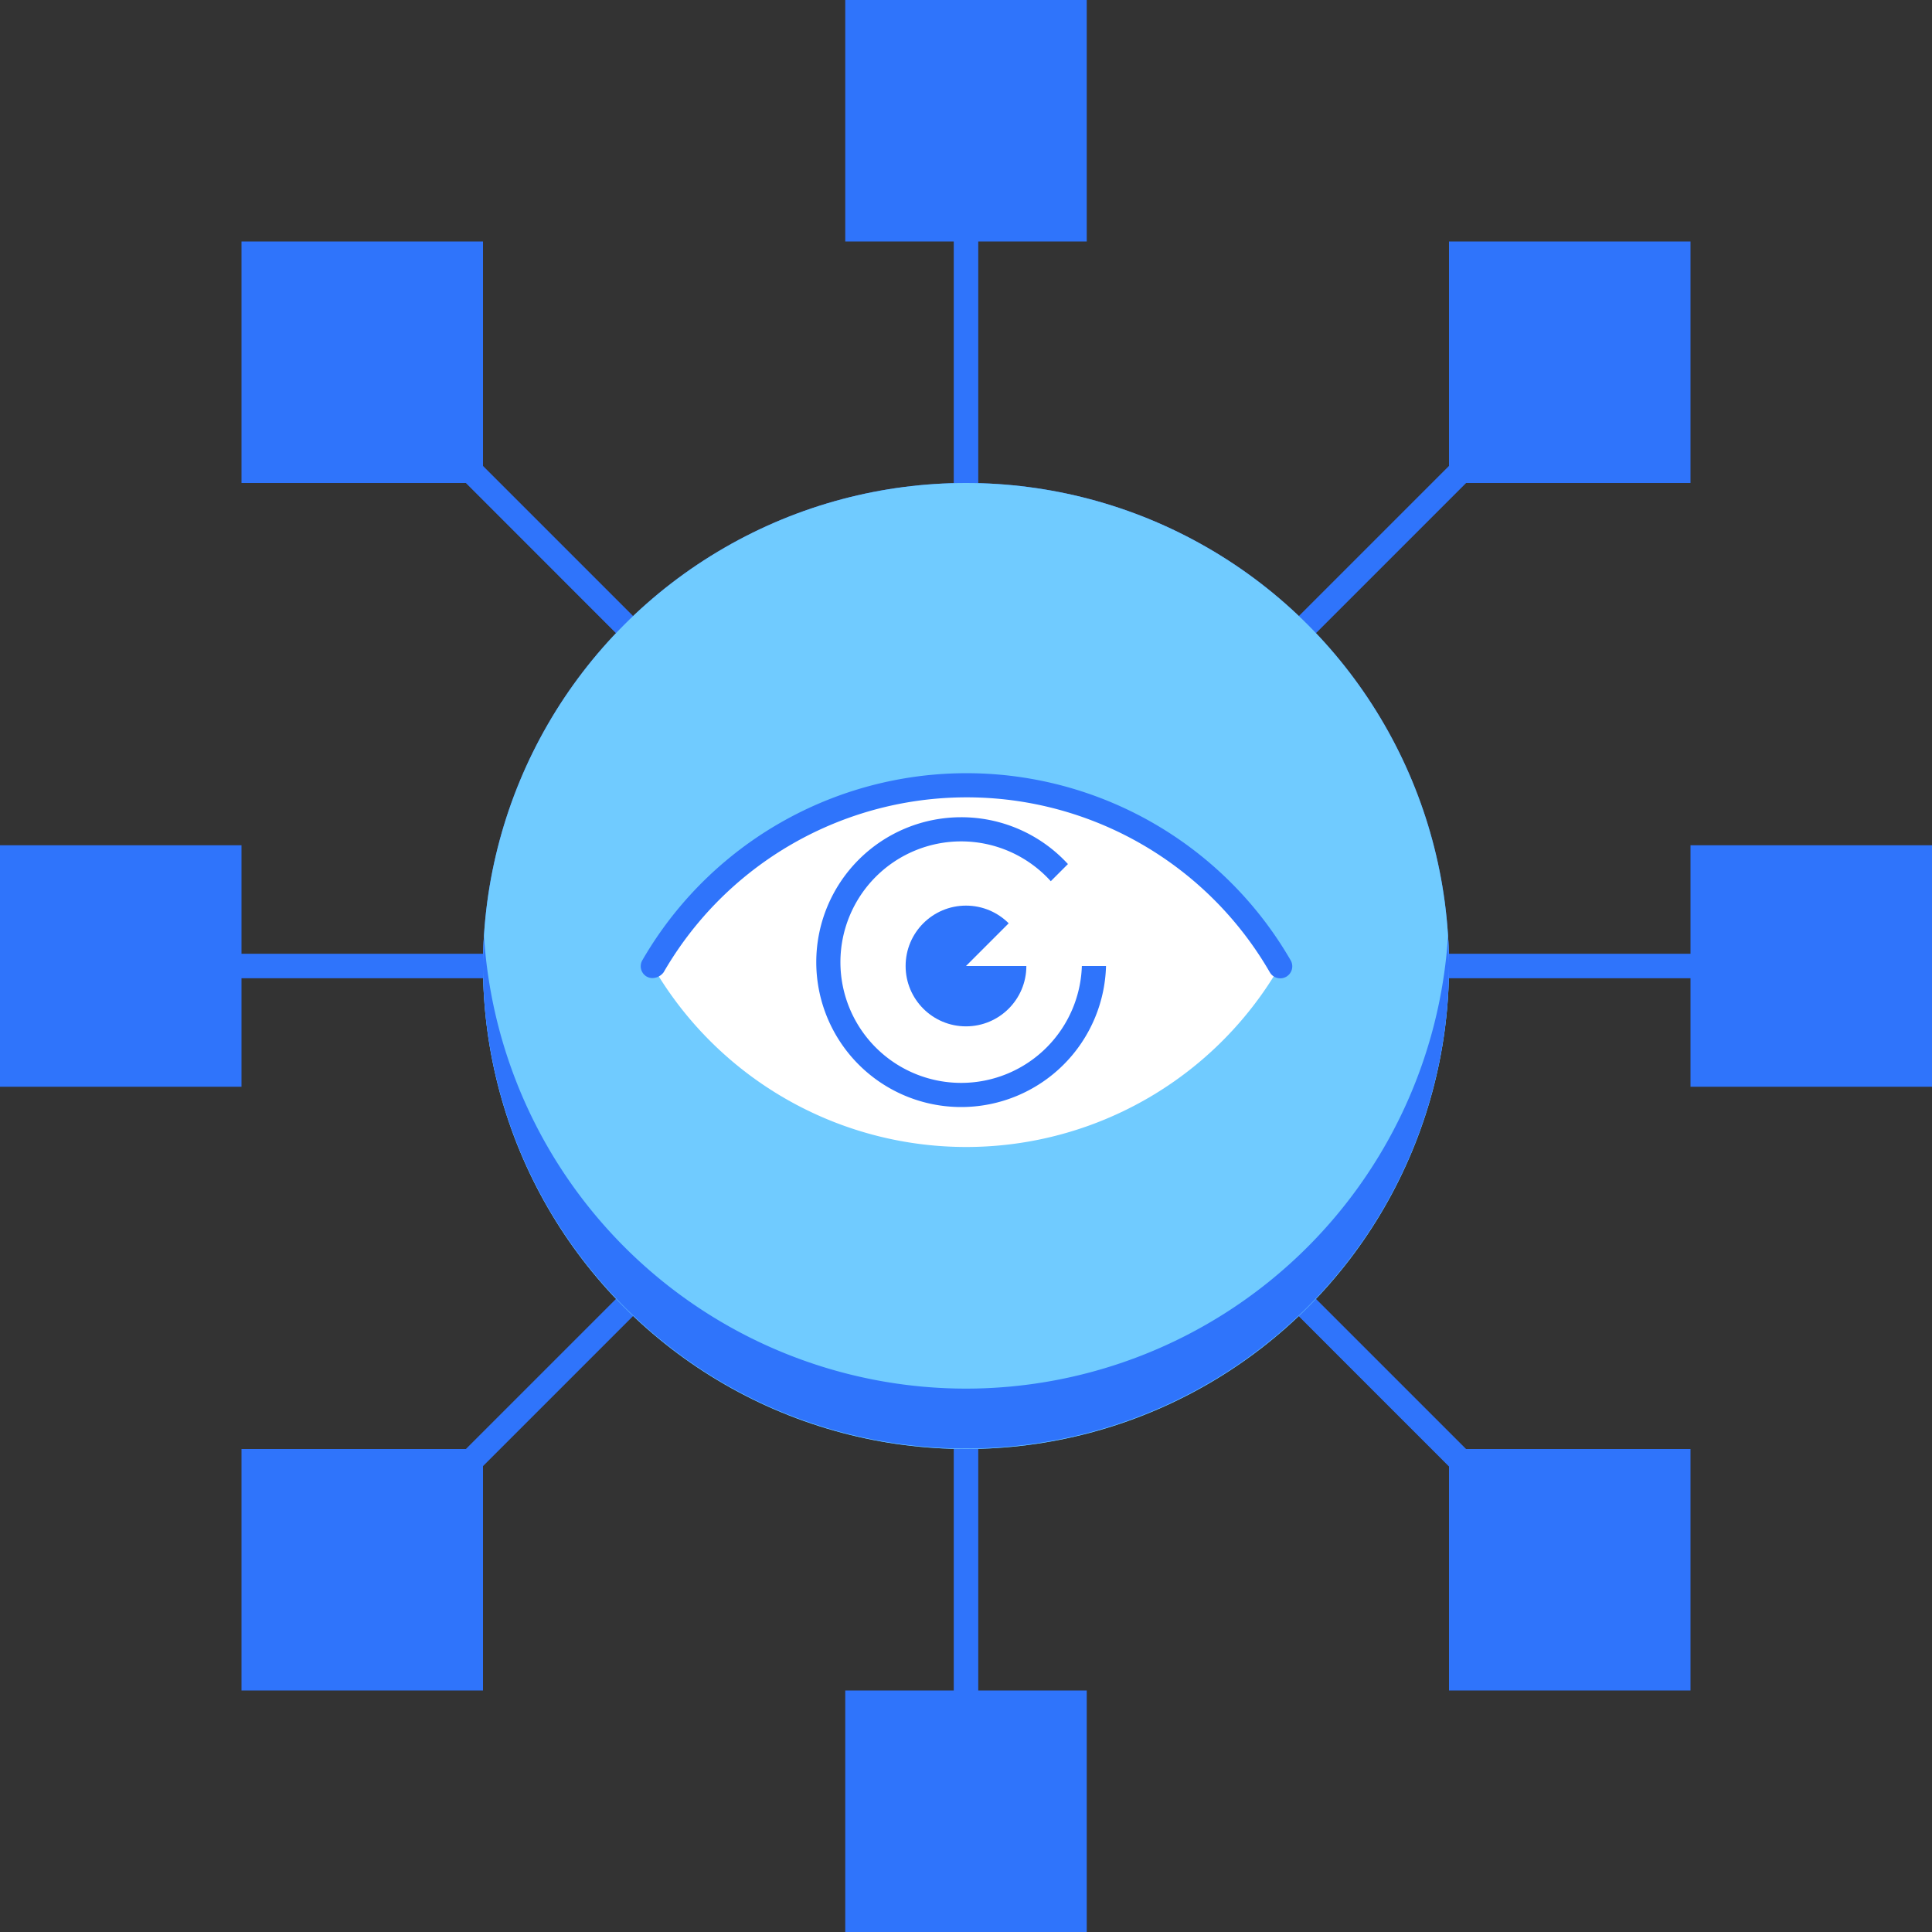 <svg viewBox="0 0 150 150" xmlns="http://www.w3.org/2000/svg"><rect x="0" y="0" width="150" height="150" fill="#333333" stroke="none"/><g fill="#2f74fb"><path d="m155.625 199.375h-130.687a.937.937 0 1 1 0-1.875h130.687a.937.937 0 1 1 0 1.875z" transform="translate(-15 -123.438)"/><path d="m155.625 199.375h-130.687a.937.937 0 1 1 0-1.875h130.687a.937.937 0 1 1 0 1.875z" transform="translate(-15 -123.438)"/><path d="m.937 66.562h16.875v16.875h-16.875z"/><path d="m16.875 176.875v15h-15v-15zm1.875-1.875h-18.75v18.75h18.75z" transform="translate(0 -109.375)"/><path d="m132.187 66.562h16.875v16.875h-16.875z"/><path d="m366.875 176.875v15h-15v-15zm1.875-1.875h-18.75v18.75h18.75z" transform="translate(-218.75 -109.375)"/><path d="m198.438 155.062a.928.928 0 0 1 -.937-.937v-130.688a.937.937 0 1 1 1.875 0v130.688a.928.928 0 0 1 -.938.937z" transform="translate(-123.438 -14.063)"/><path d="m198.438 155.062a.928.928 0 0 1 -.937-.937v-130.688a.937.937 0 1 1 1.875 0v130.688a.928.928 0 0 1 -.938.937z" transform="translate(-123.438 -14.063)"/><path d="m66.562 132.187h16.875v16.875h-16.875z"/><path d="m191.875 351.875v15h-15v-15zm1.875-1.875h-18.75v18.75h18.75z" transform="translate(-109.375 -218.75)"/><path d="m66.562.937h16.875v16.875h-16.875z"/><path d="m191.875 1.875v15h-15v-15zm1.875-1.875h-18.75v18.75h18.75z" transform="translate(-109.375)"/><path d="m75.706 168.044a.963.963 0 0 1 -.675-.262.906.906 0 0 1 0-1.312l92.437-92.437a.928.928 0 0 1 1.313 1.313l-92.4 92.4a.939.939 0 0 1 -.675.298z" transform="translate(-46.719 -46.094)"/><path d="m75.706 168.044a.963.963 0 0 1 -.675-.262.906.906 0 0 1 0-1.312l92.437-92.437a.928.928 0 0 1 1.313 1.313l-92.4 92.4a.939.939 0 0 1 -.675.298z" transform="translate(-46.719 -46.094)"/><path d="m19.687 113.437h16.875v16.875h-16.875z"/><path d="m66.875 301.875v15h-15v-15zm1.875-1.875h-18.75v18.75h18.75z" transform="translate(-31.25 -187.5)"/><path d="m113.437 19.687h16.875v16.875h-16.875z"/><path d="m316.875 51.875v15h-15v-15zm1.875-1.875h-18.75v18.75h18.75z" transform="translate(-187.5 -31.25)"/><path d="m167.106 168.044a.963.963 0 0 1 -.675-.262l-92.4-92.437a.928.928 0 0 1 1.313-1.312l92.4 92.4a.906.906 0 0 1 0 1.313.924.924 0 0 1 -.638.298z" transform="translate(-46.094 -46.094)"/><path d="m167.106 168.044a.963.963 0 0 1 -.675-.262l-92.4-92.437a.928.928 0 0 1 1.313-1.312l92.4 92.4a.906.906 0 0 1 0 1.313.924.924 0 0 1 -.638.298z" transform="translate(-46.094 -46.094)"/><path d="m113.437 113.437h16.875v16.875h-16.875z"/><path d="m316.875 301.875v15h-15v-15zm1.875-1.875h-18.75v18.75h18.75z" transform="translate(-187.5 -187.5)"/><path d="m19.687 19.687h16.875v16.875h-16.875z"/><path d="m66.875 51.875v15h-15v-15zm1.875-1.875h-18.75v18.75h18.75z" transform="translate(-31.25 -31.25)"/><circle cx="75" cy="75" r="37.5"/></g><circle cx="75" cy="75" fill="#70cbff" r="37.5"/><path d="m137.5 228.875a37.515 37.515 0 0 1 -37.425-35.175c-.037.788-.075 1.538-.075 2.325a37.5 37.5 0 0 0 75 0c0-.788-.037-1.575-.075-2.325a37.515 37.515 0 0 1 -37.425 35.175z" fill="#2f74fb" transform="translate(-62.5 -121.063)"/><path d="m159.438 162.5a28.1 28.1 0 0 0 -24.338 14.063 28.134 28.134 0 0 0 48.712 0 28.2 28.2 0 0 0 -24.374-14.063z" fill="#fff" transform="translate(-84.438 -101.563)"/><path d="m181.813 192.325a10.313 10.313 0 1 1 10.313-10.312 10.307 10.307 0 0 1 -10.313 10.312z" fill="#fff" transform="translate(-107.188 -107.313)"/><path d="m180.25 171.075a9.375 9.375 0 1 1 -9.375 9.375 9.378 9.378 0 0 1 9.375-9.375m0-1.875a11.25 11.25 0 1 0 11.25 11.25 11.235 11.235 0 0 0 -11.25-11.25z" fill="#2f74fb" transform="translate(-105.625 -105.75)"/><circle cx="74.999" cy="74.999" fill="#2f74fb" r="4.687"/><path d="m208.85 176.4-8.85 8.85h12.563z" fill="#fff" transform="translate(-125 -110.25)"/><path d="m133.572 176a.891.891 0 0 1 -.45-.113.925.925 0 0 1 -.337-1.275 29.066 29.066 0 0 1 50.325 0 .933.933 0 1 1 -1.613.938 27.176 27.176 0 0 0 -47.062 0 1.1 1.1 0 0 1 -.863.45z" fill="#2f74fb" transform="translate(-82.91 -100.064)"/></svg>